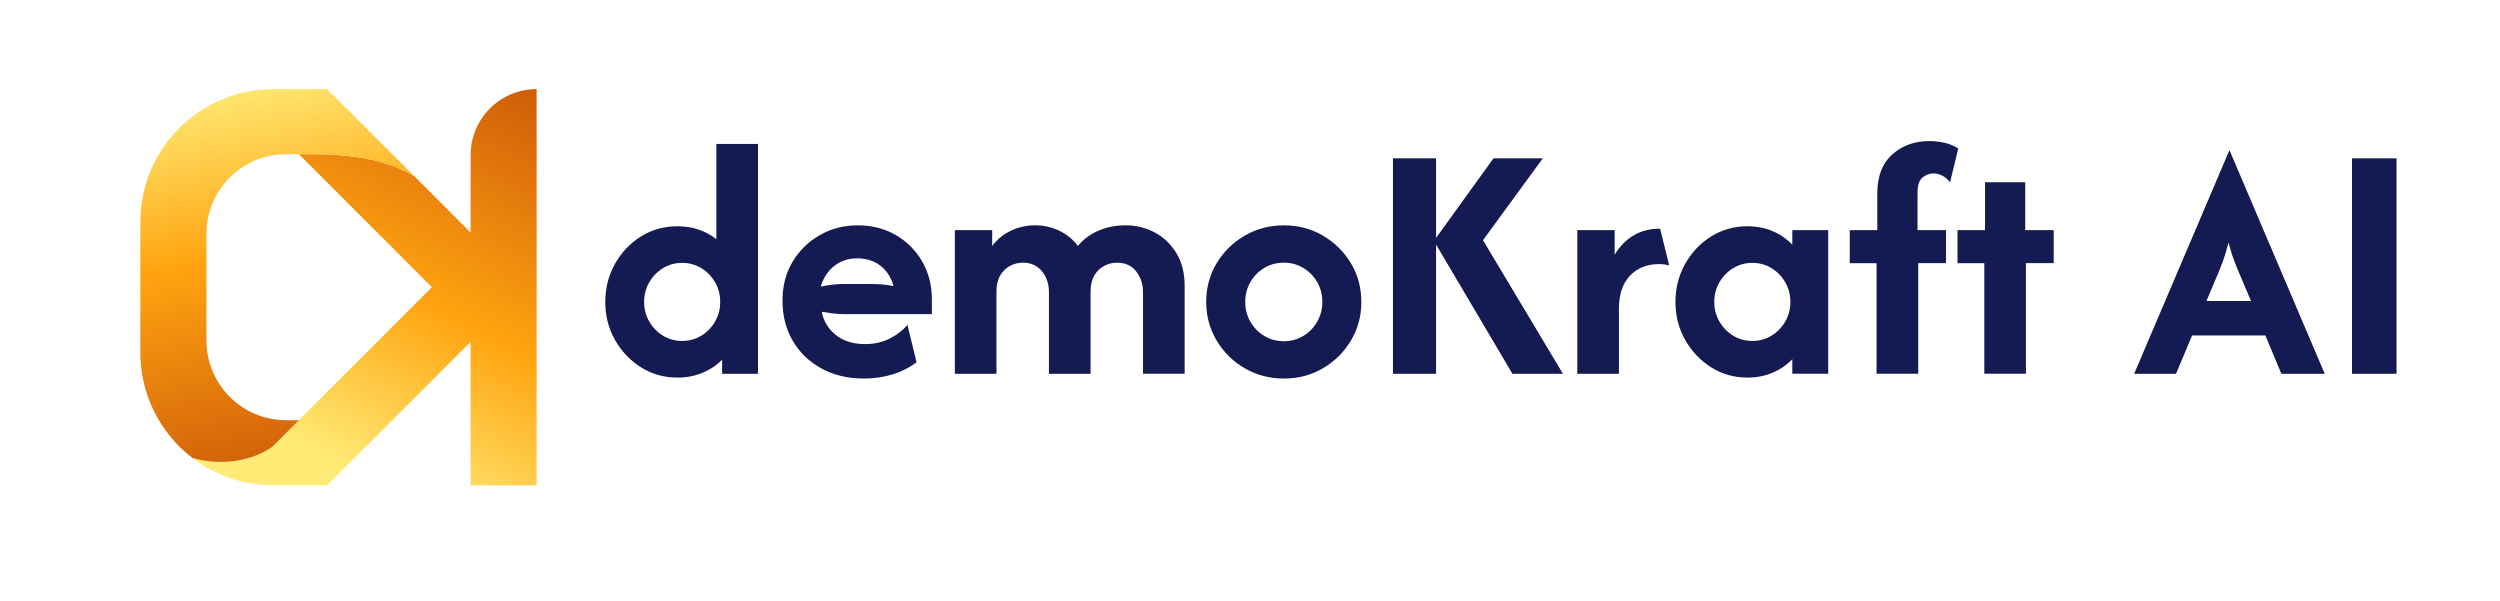 <?xml version="1.0" encoding="utf-8"?>
<!-- Generator: Adobe Illustrator 27.3.1, SVG Export Plug-In . SVG Version: 6.00 Build 0)  -->
<svg version="1.1" id="Layer_1" xmlns="http://www.w3.org/2000/svg" xmlns:xlink="http://www.w3.org/1999/xlink" x="0px" y="0px"
	 viewBox="0 0 748.57 180" style="enable-background:new 0 0 748.57 180;" xml:space="preserve">
<style type="text/css">
	.st0{fill:url(#SVGID_1_);}
	.st1{fill:url(#SVGID_00000085967842982202297410000004537203421974943402_);}
	.st2{fill:url(#SVGID_00000087373305226955608710000013878934437140643775_);}
	.st3{fill:url(#SVGID_00000000222063504351416810000014927768019358974873_);}
	.st4{fill:url(#SVGID_00000134930613617224438440000015889744035390338962_);}
	.st5{fill:url(#SVGID_00000100385150994616171060000004548906291759167395_);}
	.st6{fill:#141B52;}
</style>
<g>
	
		<linearGradient id="SVGID_1_" gradientUnits="userSpaceOnUse" x1="903.403" y1="46.164" x2="909.661" y2="46.164" gradientTransform="matrix(-1 0 0 1 999.123 0)">
		<stop  offset="0" style="stop-color:#FFEB76"/>
		<stop  offset="0.402" style="stop-color:#FFA410"/>
		<stop  offset="1" style="stop-color:#C95208"/>
	</linearGradient>
	<path class="st0" d="M89.46,46.16l0.03,0.03h6.23C93.51,46.13,91.41,46.14,89.46,46.16z"/>
	
		<linearGradient id="SVGID_00000129182924745225210860000005460226381528117680_" gradientUnits="userSpaceOnUse" x1="917.285" y1="26.678" x2="917.559" y2="26.678" gradientTransform="matrix(-1 0 0 1 999.123 0)">
		<stop  offset="0" style="stop-color:#FFEB76"/>
		<stop  offset="0.402" style="stop-color:#FFA410"/>
		<stop  offset="1" style="stop-color:#C95208"/>
	</linearGradient>
	<path style="fill:url(#SVGID_00000129182924745225210860000005460226381528117680_);" d="M81.56,26.68L81.56,26.68
		c0.09,0,0.18,0,0.27,0H81.56z"/>
	
		<linearGradient id="SVGID_00000031906259072776375370000007150046251141424026_" gradientUnits="userSpaceOnUse" x1="903.403" y1="46.164" x2="913.473" y2="46.164" gradientTransform="matrix(-1 0 0 1 999.123 0)">
		<stop  offset="0" style="stop-color:#FFEB76"/>
		<stop  offset="0.402" style="stop-color:#FFA410"/>
		<stop  offset="1" style="stop-color:#C95208"/>
	</linearGradient>
	<path style="fill:url(#SVGID_00000031906259072776375370000007150046251141424026_);" d="M85.65,46.18h10.07
		c-2.21-0.05-4.31-0.04-6.26-0.03C88.11,46.17,86.83,46.18,85.65,46.18z"/>
	
		<linearGradient id="SVGID_00000154420581984419792010000000829927300139310517_" gradientUnits="userSpaceOnUse" x1="897.171" y1="140.035" x2="833.567" y2="18.24" gradientTransform="matrix(-1 0 0 1 999.123 0)">
		<stop  offset="0" style="stop-color:#FFEB76"/>
		<stop  offset="0.402" style="stop-color:#FFA410"/>
		<stop  offset="1" style="stop-color:#C95208"/>
	</linearGradient>
	<path style="fill:url(#SVGID_00000154420581984419792010000000829927300139310517_);" d="M57.67,137.15
		c6.63,5.08,14.91,8.12,23.9,8.17c0.09,0.01,0.18,0.01,0.27,0.01h16.11l3.4-3.4l13.98-13.98l2.4-2.4l3.4-3.4l8.19-8.19l11.58-11.58
		v42.94h19.78V26.68c-5.46,0-10.41,2.21-13.98,5.79c-3.58,3.58-5.79,8.52-5.79,13.98v23.17l-11.58-11.58l-5.38-5.37
		c-5.42-3.19-11.47-4.83-17.38-5.67c-3.73-0.53-7.41-0.74-10.83-0.81h-6.23l11.85,11.85v0.01l8.19,8.19l11.58,11.58L129.3,86
		l-13.98,13.98l-5.79,5.79l-8.2,8.19c0,0.01,0,0.01,0,0.01l-11.85,11.85l-7.93,7.93C81.56,133.75,72.23,141.1,57.67,137.15z"/>
	
		<linearGradient id="SVGID_00000095299819704015035660000014175977605678271167_" gradientUnits="userSpaceOnUse" x1="928.281" y1="23.949" x2="901.892" y2="148.451" gradientTransform="matrix(-1 0 0 1 999.123 0)">
		<stop  offset="0" style="stop-color:#FFEB76"/>
		<stop  offset="0.402" style="stop-color:#FFA410"/>
		<stop  offset="1" style="stop-color:#C95208"/>
	</linearGradient>
	<path style="fill:url(#SVGID_00000095299819704015035660000014175977605678271167_);" d="M42.02,66.5v39.01
		c0,4.45,0.73,8.73,2.08,12.73c2.56,7.59,7.34,14.16,13.57,18.92c14.56,3.95,23.9-3.4,23.9-3.4l7.93-7.93h-3.84
		c-11.08,0-20.39-7.55-23.07-17.79c-0.51-1.94-0.78-3.97-0.78-6.07V70.04c0-13.18,10.68-23.86,23.86-23.86
		c1.18,0,2.46-0.02,3.81-0.03c1.95-0.02,4.05-0.03,6.26,0.03c3.42,0.07,7.1,0.28,10.83,0.81c5.91,0.84,11.96,2.48,17.38,5.67
		l-2.82-2.82l-7.45-7.45L97.94,26.68H81.84c-0.09,0-0.18,0-0.27,0.01C59.7,26.82,42.02,44.59,42.02,66.5z"/>
	
		<linearGradient id="SVGID_00000065761694411766537050000018306658380034709673_" gradientUnits="userSpaceOnUse" x1="903.403" y1="46.164" x2="913.473" y2="46.164" gradientTransform="matrix(-1 0 0 1 999.123 0)">
		<stop  offset="0" style="stop-color:#FFEB76"/>
		<stop  offset="0.402" style="stop-color:#FFA410"/>
		<stop  offset="1" style="stop-color:#C95208"/>
	</linearGradient>
	<path style="fill:url(#SVGID_00000065761694411766537050000018306658380034709673_);" d="M85.65,46.18h10.07
		c-2.21-0.05-4.31-0.04-6.26-0.03C88.11,46.17,86.83,46.18,85.65,46.18z"/>
</g>
<g>
	<path class="st6" d="M202.82,113.06c-4.01,0-7.65-1.03-10.9-3.08c-3.25-2.05-5.84-4.79-7.78-8.21c-1.94-3.42-2.9-7.2-2.9-11.36
		s0.97-7.96,2.9-11.4s4.53-6.18,7.78-8.21c3.25-2.03,6.88-3.05,10.9-3.05c2.29,0,4.42,0.33,6.38,1c1.96,0.67,3.73,1.63,5.3,2.87
		V43.1h12.47v68.82h-10.75v-4.23c-1.62,1.67-3.58,2.99-5.88,3.94C208.06,112.58,205.55,113.06,202.82,113.06z M204.26,102.09
		c2.1,0,4.01-0.53,5.73-1.58c1.72-1.05,3.09-2.46,4.12-4.23c1.03-1.77,1.54-3.73,1.54-5.88s-0.51-4.11-1.54-5.88
		c-1.03-1.77-2.4-3.18-4.12-4.23c-1.72-1.05-3.63-1.58-5.73-1.58c-2.1,0-4.01,0.53-5.73,1.58c-1.72,1.05-3.09,2.46-4.12,4.23
		c-1.03,1.77-1.54,3.73-1.54,5.88s0.51,4.11,1.54,5.88c1.03,1.77,2.4,3.18,4.12,4.23C200.24,101.57,202.15,102.09,204.26,102.09z"/>
	<path class="st6" d="M258.74,113.35c-4.83,0-9.08-1-12.76-3.01c-3.68-2.01-6.55-4.77-8.6-8.28c-2.06-3.51-3.08-7.54-3.08-12.08
		c0-4.35,1-8.21,3.01-11.58c2.01-3.37,4.72-6.03,8.14-7.99c3.42-1.96,7.2-2.94,11.36-2.94c4.25,0,8.05,0.97,11.4,2.9
		c3.34,1.94,5.99,4.58,7.92,7.92c1.94,3.35,2.9,7.15,2.9,11.4v4.37h-26.24c-1.2,0-2.34-0.07-3.44-0.21c-1.1-0.14-2.2-0.31-3.3-0.5
		c0.57,2.87,1.99,5.2,4.27,6.99c2.27,1.79,5.17,2.69,8.71,2.69c2.72,0,5.17-0.55,7.35-1.65c2.17-1.1,3.95-2.46,5.34-4.09l2.72,11.18
		c-2.15,1.62-4.58,2.84-7.28,3.66C264.46,112.94,261.65,113.35,258.74,113.35z M245.76,85.82c2.39-0.53,4.73-0.79,7.03-0.79h7.6
		c1.34,0,2.6,0.05,3.8,0.14c1.19,0.1,2.32,0.26,3.37,0.5c-0.72-2.58-2.02-4.61-3.91-6.09c-1.89-1.48-4.22-2.22-6.99-2.22
		c-2.63,0-4.91,0.75-6.85,2.26C247.88,81.13,246.53,83.19,245.76,85.82z"/>
	<path class="st6" d="M285.91,111.92V68.9h11.18v4.73c1.53-2.01,3.43-3.54,5.7-4.59c2.27-1.05,4.65-1.58,7.13-1.58
		c2.53,0,4.92,0.53,7.17,1.58c2.25,1.05,4.13,2.58,5.66,4.59c1.67-2.01,3.75-3.54,6.24-4.59c2.48-1.05,5.18-1.58,8.1-1.58
		c3.06,0,5.93,0.71,8.6,2.11c2.68,1.41,4.85,3.47,6.52,6.17c1.67,2.7,2.51,5.99,2.51,9.86v26.31h-12.47V87.4
		c0-2.29-0.67-4.32-2.01-6.09c-1.34-1.77-3.27-2.65-5.81-2.65c-1.34,0-2.62,0.32-3.83,0.97c-1.22,0.65-2.2,1.6-2.94,2.87
		c-0.74,1.27-1.11,2.86-1.11,4.77v24.66h-12.47V87.4c0-1.53-0.3-2.96-0.9-4.3c-0.6-1.34-1.48-2.41-2.65-3.23
		c-1.17-0.81-2.59-1.22-4.27-1.22c-1.34,0-2.62,0.32-3.84,0.97c-1.22,0.65-2.2,1.6-2.94,2.87c-0.74,1.27-1.11,2.86-1.11,4.77v24.66
		H285.91z"/>
	<path class="st6" d="M384.4,113.35c-4.25,0-8.15-1.03-11.69-3.08c-3.54-2.05-6.34-4.83-8.42-8.32c-2.08-3.49-3.12-7.34-3.12-11.54
		c0-4.25,1.04-8.11,3.12-11.58c2.08-3.46,4.89-6.22,8.42-8.28c3.54-2.05,7.43-3.08,11.69-3.08c4.3,0,8.21,1.03,11.72,3.08
		c3.51,2.06,6.31,4.81,8.39,8.28c2.08,3.47,3.12,7.32,3.12,11.58c0,4.21-1.04,8.05-3.12,11.54c-2.08,3.49-4.87,6.26-8.39,8.32
		S388.71,113.35,384.4,113.35z M384.4,102.17c2.15,0,4.1-0.52,5.84-1.58c1.74-1.05,3.13-2.47,4.16-4.27
		c1.03-1.79,1.54-3.76,1.54-5.91c0-2.2-0.51-4.18-1.54-5.95c-1.03-1.77-2.41-3.18-4.16-4.23c-1.75-1.05-3.69-1.58-5.84-1.58
		c-2.15,0-4.1,0.53-5.84,1.58c-1.75,1.05-3.13,2.46-4.16,4.23c-1.03,1.77-1.54,3.75-1.54,5.95c0,2.15,0.51,4.12,1.54,5.91
		c1.03,1.79,2.41,3.21,4.16,4.27C380.31,101.64,382.25,102.17,384.4,102.17z"/>
	<path class="st6" d="M417.09,111.92V47.4H430v64.52H417.09z M452.86,111.92l-23.51-39.79L447.2,47.4h14.77l-17.92,24.52l23.94,40
		H452.86z"/>
	<path class="st6" d="M472.29,111.92V68.9h11.18v7.38c1.48-2.48,3.36-4.41,5.63-5.77c2.27-1.36,4.93-2.04,7.99-2.04l2.72,11.04
		c-0.91-0.29-1.94-0.43-3.08-0.43c-3.59,0-6.48,1.16-8.68,3.48c-2.2,2.32-3.3,5.63-3.3,9.93v19.43H472.29z"/>
	<path class="st6" d="M523.19,113.06c-3.97,0-7.58-1.03-10.83-3.08s-5.84-4.79-7.78-8.21c-1.94-3.42-2.9-7.2-2.9-11.36
		s0.97-7.96,2.9-11.4s4.53-6.18,7.78-8.21c3.25-2.03,6.86-3.05,10.83-3.05c2.77,0,5.3,0.49,7.6,1.47c2.29,0.98,4.25,2.33,5.88,4.05
		V68.9h10.75v43.01h-10.75v-4.37c-1.62,1.72-3.58,3.07-5.88,4.05S525.96,113.06,523.19,113.06z M524.69,102.09
		c2.1,0,4.01-0.53,5.74-1.58c1.72-1.05,3.09-2.46,4.12-4.23c1.03-1.77,1.54-3.73,1.54-5.88s-0.51-4.11-1.54-5.88
		c-1.03-1.77-2.4-3.18-4.12-4.23c-1.72-1.05-3.63-1.58-5.74-1.58c-2.1,0-4.01,0.53-5.73,1.58c-1.72,1.05-3.09,2.46-4.12,4.23
		c-1.03,1.77-1.54,3.73-1.54,5.88s0.51,4.11,1.54,5.88c1.03,1.77,2.4,3.18,4.12,4.23C520.68,101.57,522.59,102.09,524.69,102.09z"/>
	<path class="st6" d="M561.9,111.92V78.8h-8.03V68.9h8.24V57.94c0-5.11,1.49-9.01,4.48-11.69c2.99-2.68,6.68-4.01,11.08-4.01
		c1.62,0,3.19,0.18,4.7,0.54c1.5,0.36,2.83,0.92,3.98,1.69l-2.44,10.11c-1.43-1.77-3.11-2.65-5.02-2.65c-1.15,0-2.22,0.41-3.23,1.22
		c-1,0.81-1.5,2.32-1.5,4.52V68.9h8.53v9.89h-8.32v33.12H561.9z"/>
	<path class="st6" d="M594.16,111.92V78.8h-8.03V68.9h8.24V54.57h12.04V68.9h8.53v9.89h-8.32v33.12H594.16z"/>
	<path class="st6" d="M639.03,111.92l28.46-66.81h0.14l28.46,66.81h-12.98l-4.8-11.47h-21.94l-4.8,11.47H639.03z M660.68,90.12
		h13.33l-2.8-6.6c-0.76-1.77-1.47-3.48-2.11-5.13c-0.65-1.65-1.25-3.57-1.83-5.77c-0.53,2.15-1.1,4.06-1.72,5.73
		c-0.62,1.67-1.31,3.39-2.08,5.16L660.68,90.12z"/>
	<path class="st6" d="M704.26,111.92V47.4h13.33v64.52H704.26z"/>
</g>
<g>
</g>
<g>
</g>
<g>
</g>
<g>
</g>
<g>
</g>
<g>
</g>
<g>
</g>
<g>
</g>
<g>
</g>
<g>
</g>
<g>
</g>
<g>
</g>
<g>
</g>
<g>
</g>
<g>
</g>
</svg>
